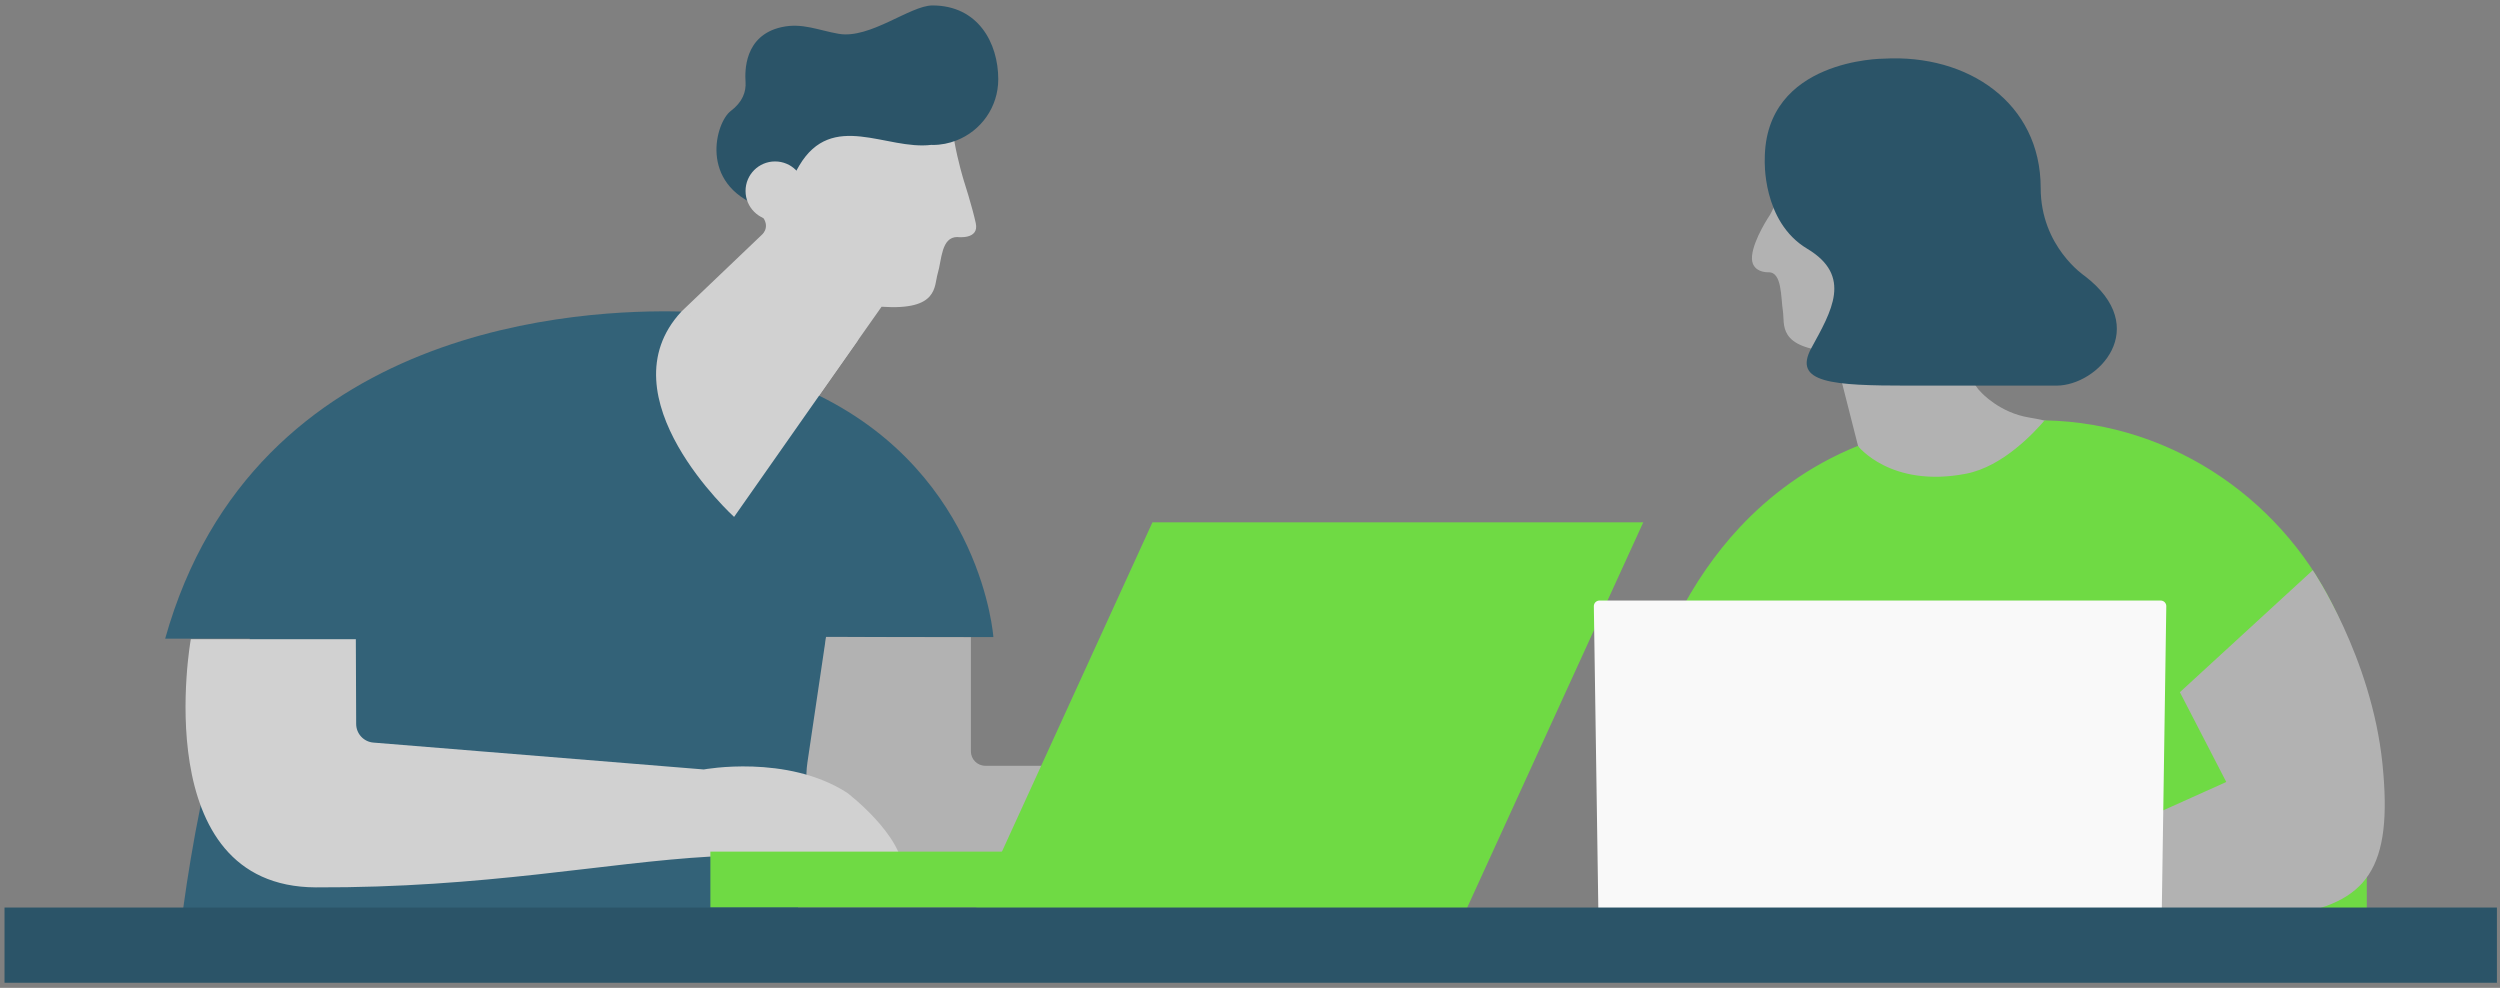 <?xml version="1.0" encoding="UTF-8"?>
<svg width="329px" height="130px" viewBox="0 0 329 130" version="1.1" xmlns="http://www.w3.org/2000/svg" xmlns:xlink="http://www.w3.org/1999/xlink">
    <rect x="0" y="0" width="329" height="130" fill="#808080" stroke="none"/>
    <!-- Generator: Sketch 60 (88103) - https://sketch.com -->
    <title>Mobile, Web and Software Agencies</title>
    <desc>Created with Sketch.</desc>
    <g id="Design-Sprint" stroke="none" stroke-width="1" fill="none" fill-rule="evenodd">
        <g id="T2---LG---HP11" transform="translate(-123, -2193)" fill-rule="nonzero">
            <g id="04---Content" transform="translate(123, 1129)">
                <g id="Enterprise">
                    <g id="C2---Engage-on-your-terms" transform="translate(0, 992)">
                        <g id="Mobile,-Web-and-Software-Agencies" transform="translate(0, 72)">
                            <g id="Group">
                                <g transform="translate(21, 0.25)">
                                    <g transform="translate(0, 12)">
                                        <path d="M86.371,40.382 C74.281,39.304 67.763,29.619 67.763,29.619 L79.219,18.686 C79.219,18.686 80.344,17.808 79.464,16.436 C79.464,16.436 76.953,14.727 77.337,12.436 C77.875,9.227 80.028,9.259 80.696,9.224 C81.281,9.194 81.981,8.357 82.37,7.99 C82.919,7.474 83.426,6.792 84.061,6.368 C84.159,6.301 84.262,6.242 84.365,6.19 C86.451,5.165 88.326,3.906 90.285,2.667 C92.003,1.578 93.852,0.701 95.936,0.829 C99.884,1.07 103.098,-1.997 104.592,6.344 C105.076,9.057 105.815,11.444 105.815,11.444 C105.815,11.444 106.936,14.918 107.413,17.122 C107.891,19.33 104.985,18.944 104.985,18.944 C102.852,18.942 102.938,21.97 102.414,23.699 C101.893,25.428 102.557,28.634 95.015,28.117 L86.371,40.382 Z" id="Path" fill="#D1D1D1"></path>
                                        <path d="M77.619,36.818 C72.228,34.497 69.816,30.467 68.674,28.749 C56.344,28.446 12.463,29.977 0.735,71.798 L11.884,71.798 C4.209,89.649 2.082,116.32 2.082,116.32 L83.076,116.32 L87.705,71.57 L109.729,71.591 C109.729,71.591 108.281,50.445 86.882,39.861 C86.882,39.862 84.836,39.924 77.619,36.818 Z" id="Path" fill="#336278"></path>
                                        <path d="M97.838,102.641 L119.814,102.641 L119.814,88.526 L108.668,88.526 C107.62,88.526 106.77,87.677 106.77,86.628 L106.77,71.603 L87.705,71.57 L85.261,88.061 C84.123,95.743 90.075,102.641 97.838,102.641" id="Path" fill="#B2B2B2"></path>
                                        <path d="M72.487,100.476 C58.57,101.263 42.867,104.615 20.562,104.528 C-1.744,104.444 4.11,71.87 4.11,71.87 L25.828,71.87 L25.872,83.025 C25.877,84.311 26.869,85.378 28.151,85.476 L71.618,89.011 C71.618,89.011 82.537,86.975 90.473,92.072 C90.473,92.072 97.907,97.716 97.839,102.541 C97.772,107.365 97.839,102.541 97.839,102.541 L83.711,102.541 L72.487,100.476 Z" id="Path" fill="#D1D1D1"></path>
                                        <polygon id="Path" fill="#6FDA44" points="107.467 107.238 172.059 107.238 195.255 56.487 130.663 56.487"></polygon>
                                        <rect id="Rectangle" fill="#6FDA44" x="72.487" y="99.823" width="89.662" height="7.358"></rect>
                                        <path d="M86.739,36.844 L92.006,32.386 L75.606,55.775 C75.606,55.775 58.247,39.988 68.674,28.75" id="Path" fill="#D1D1D1"></path>
                                    </g>
                                    <path d="M101.713,0.467 C98.791,0.467 93.492,4.912 89.371,4.2 C86.713,3.741 84.57,2.721 81.861,3.32 C76.874,4.425 77.03,9.224 77.114,10.523 C77.204,11.831 76.721,13.183 75.16,14.363 C73.189,15.85 70.913,23.92 79.016,26.93 L80.507,27.752 L80.507,27.752 C81.384,27.632 82.147,24.973 84.178,21.548 C88.51,14.241 95.657,19.556 101.578,18.814 C101.636,18.814 101.68,18.827 101.734,18.827 C102.844,18.827 103.898,18.611 104.871,18.232 C108.091,16.976 110.371,13.85 110.371,10.184 C110.371,5.411 107.723,0.467 101.713,0.467 Z" id="Path" fill="#2B5468"></path>
                                    <path d="M84.882,24.879 C84.882,27.024 83.144,28.763 80.999,28.763 C78.851,28.763 77.114,27.025 77.114,24.879 C77.114,22.733 78.85,20.995 80.999,20.995 C83.143,20.996 84.882,22.733 84.882,24.879 Z" id="Path" fill="#D1D1D1"></path>
                                </g>
                                <g transform="translate(217, 7)" id="Path">
                                    <path d="M50.045,47.948 C46.169,47.323 43.769,44.684 43.769,44.684 C41.36,42.408 41.936,38.57 41.357,32.118 C41.357,32.118 41.795,28.6 44.141,26.255 C46.484,23.909 44.728,17.416 38.276,19.175 C31.827,20.935 29.029,15.604 27.204,12.084 C25.377,8.564 19.874,8.12 17.851,16.372 C17.195,19.044 15.934,21.271 15.934,21.271 C15.934,21.271 13.774,24.437 13.566,26.692 C13.357,28.947 15.728,28.834 15.728,28.834 C17.525,28.775 17.348,32.123 17.627,33.911 C17.909,35.699 16.808,38.791 24.372,39.313 L30.299,62.608 L53.572,62.608 C57.77,59.866 61.396,56.319 64.215,52.174 C63.638,51.935 63.047,51.715 62.441,51.523 C62.442,51.523 55.1,48.766 50.045,47.948 Z" fill="#B2B2B2"></path>
                                    <path d="M0.319,121.368 L94.469,121.368 L94.469,91.618 C94.469,85.402 93.118,79.488 90.713,74.135 C84.054,59.323 69.28,48.65 52.076,48.319 C50.758,49.848 46.606,54.404 41.725,55.343 C31.788,57.259 27.493,51.677 27.493,51.677 C20.907,54.346 15.831,58.244 11.942,62.401 C10.246,64.215 8.786,66.075 7.516,67.906 C6.017,70.069 4.788,72.19 3.808,74.135 L4.075,74.135 C1.669,79.488 0.319,85.401 0.319,91.618 L0.319,121.368 L0.319,121.368 Z" fill="#6FDA44"></path>
                                    <path d="M30.866,0.721 C30.866,0.721 15.243,0.721 15.243,13.978 C15.243,13.978 14.845,22.158 20.831,25.735 C26.821,29.313 24.023,33.959 21.386,38.785 C18.86,43.408 24.125,43.748 34.157,43.748 L53.624,43.748 C59.108,43.748 66.293,36.152 57.342,29.312 C57.342,29.312 51.554,25.472 51.554,17.734 C51.555,6.574 42.006,0.078 30.866,0.721" fill="#2B5468"></path>
                                </g>
                                <path d="M304.36,75.038 C304.36,75.038 312.103,86.456 313.533,100.532 C314.93,114.298 311.579,118.91 300.864,120.466 C291.873,121.771 285.669,122.397 285.669,122.397 L237.306,116.793 C237.306,116.793 239.209,109.221 249.374,109.989 C259.538,110.755 267.531,114.349 267.531,114.349 L292.978,102.909 L286.872,91.094 L304.36,75.038 Z" id="Path" fill="#B2B2B2"></path>
                                <path d="M284.459,121.968 C284.454,122.381 284.111,122.718 283.698,122.718 L211.136,122.718 C210.723,122.718 210.381,122.381 210.375,121.968 L209.75,79.781 C209.744,79.368 210.077,79.031 210.489,79.031 L284.346,79.031 C284.758,79.031 285.09,79.368 285.084,79.781 L284.459,121.968 Z" id="Path" fill="#F9F9F9"></path>
                                <rect id="Rectangle" fill="#2B5468" x="0.595" y="119.431" width="328" height="9.901"></rect>
                            </g>
                        </g>
                    </g>
                </g>
            </g>
        </g>
    </g>
</svg>